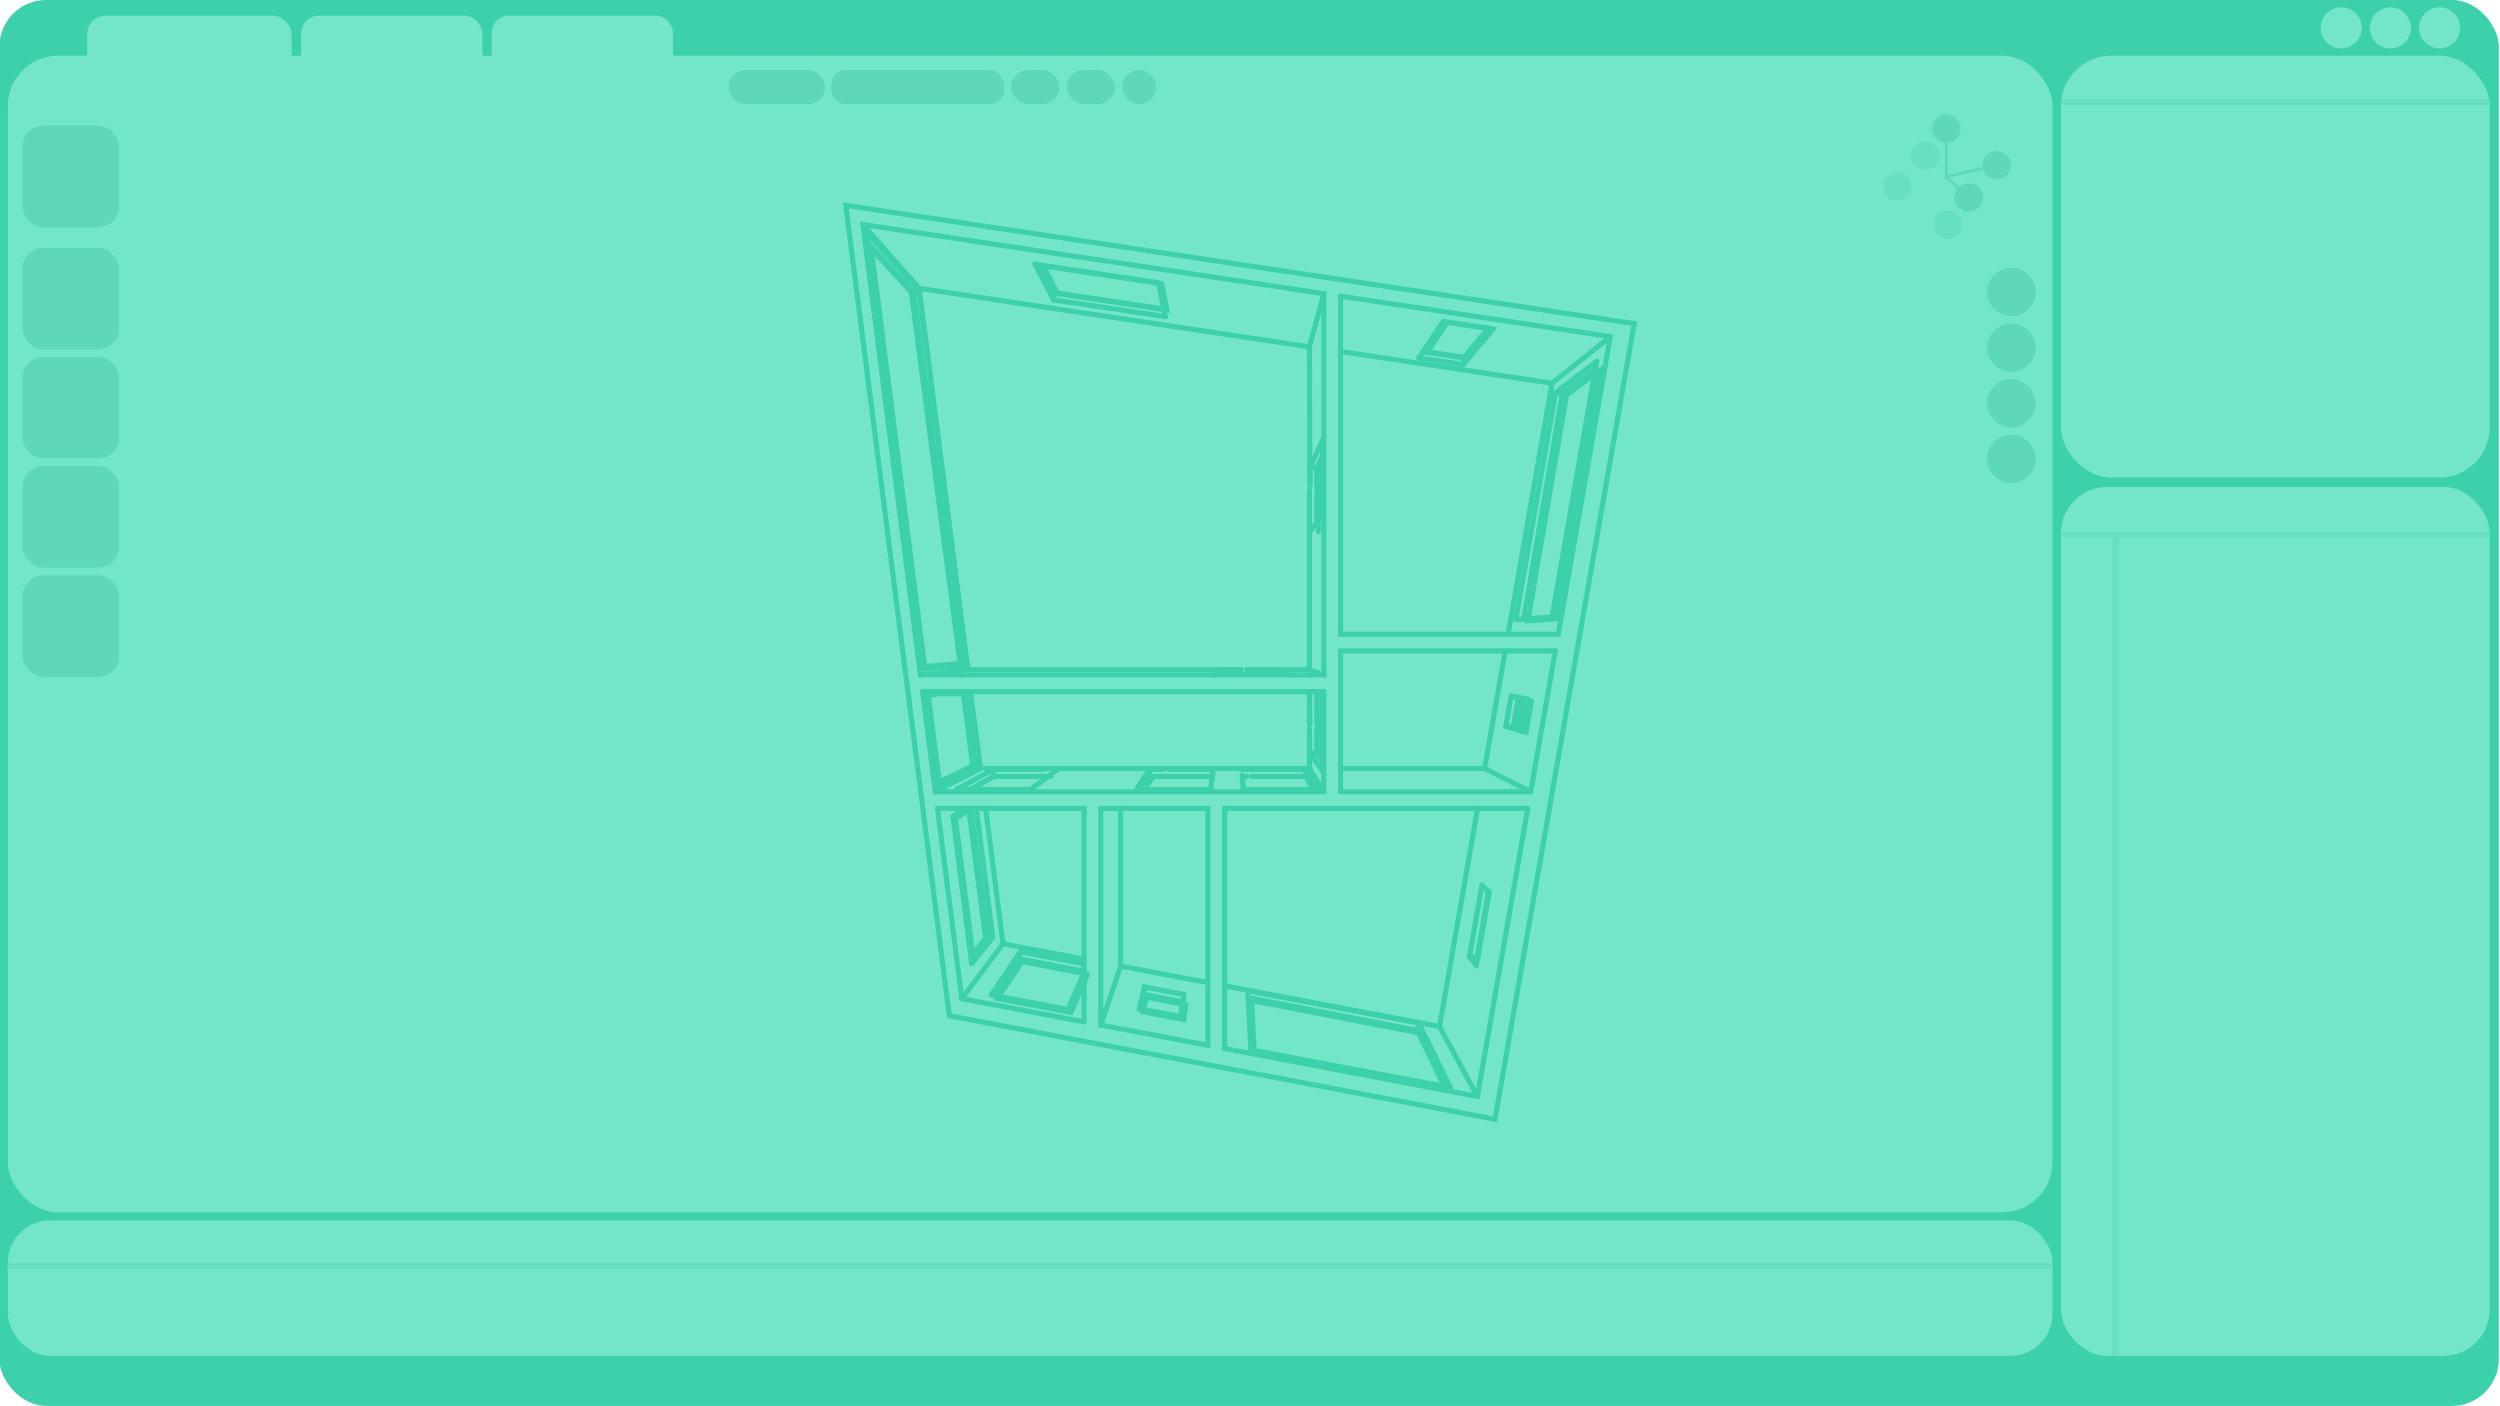 <?xml version="1.0" encoding="UTF-8" standalone="no"?>
<!-- Created with Inkscape (http://www.inkscape.org/) -->

<svg
   width="1920"
   height="1080"
   viewBox="0 0 508 285.75"
   version="1.1"
   id="svg5"
   xml:space="preserve"
   sodipodi:docname="mockup.svg"
   inkscape:version="1.3 (0e150ed6c4, 2023-07-21)"
   inkscape:export-filename="mockup_2.pdf"
   inkscape:export-xdpi="400"
   inkscape:export-ydpi="400"
   xmlns:inkscape="http://www.inkscape.org/namespaces/inkscape"
   xmlns:sodipodi="http://sodipodi.sourceforge.net/DTD/sodipodi-0.dtd"
   xmlns="http://www.w3.org/2000/svg"
   xmlns:svg="http://www.w3.org/2000/svg"><sodipodi:namedview
     id="namedview7"
     pagecolor="#121212"
     bordercolor="#666666"
     borderopacity="1.0"
     inkscape:showpageshadow="2"
     inkscape:pageopacity="0.0"
     inkscape:pagecheckerboard="0"
     inkscape:deskcolor="#d1d1d1"
     inkscape:document-units="mm"
     showgrid="false"
     showguides="true"
     inkscape:zoom="0.40224075"
     inkscape:cx="1078.9558"
     inkscape:cy="631.46262"
     inkscape:window-width="1920"
     inkscape:window-height="1043"
     inkscape:window-x="0"
     inkscape:window-y="0"
     inkscape:window-maximized="1"
     inkscape:current-layer="g1" /><defs
     id="defs2" /><g
     inkscape:label="Layer 1"
     inkscape:groupmode="layer"
     id="layer1"
     transform="translate(-705.988,-33.961)"><g
       id="g1"
       transform="matrix(0.822,0,0,0.822,119.447,1.253)"><rect
         style="fill:#3cd1aa;fill-opacity:1;stroke:none;stroke-width:0.24;stroke-linecap:round;stroke-miterlimit:10"
         id="rect234-9"
         width="617.869"
         height="347.551"
         x="713.396"
         y="39.782"
         ry="11.594" /><rect
         style="fill:#73e6c8;fill-opacity:1;stroke:none;stroke-width:0.3;stroke-linecap:round;stroke-miterlimit:10"
         id="rect4819-2"
         width="505.44"
         height="285.917"
         x="715.501"
         y="53.559"
         ry="12.408" /><rect
         style="fill:#73e6c8;fill-opacity:1;stroke:none;stroke-width:0.3;stroke-linecap:round;stroke-miterlimit:10"
         id="rect4821-2"
         width="105.978"
         height="104.26"
         x="1223.028"
         y="53.559"
         ry="12.408" /><rect
         style="fill:#73e6c8;fill-opacity:1;stroke:none;stroke-width:0.3;stroke-linecap:round;stroke-miterlimit:10"
         id="rect4825-8"
         width="105.978"
         height="214.803"
         x="1223.028"
         y="160.155"
         ry="11.445" /><rect
         style="fill:#73e6c8;fill-opacity:1;stroke:none;stroke-width:0.3;stroke-linecap:round;stroke-miterlimit:10"
         id="rect4827-9"
         width="505.44"
         height="33.477"
         x="715.501"
         y="341.481"
         ry="10.451" /><path
         style="fill:none;stroke:#68dfc0;stroke-width:1.616;stroke-linecap:butt;stroke-linejoin:miter;stroke-dasharray:none;stroke-opacity:1"
         d="M 1236.546,172.675 V 374.958"
         id="path5009-7" /><path
         style="fill:none;stroke:#68dfc0;stroke-width:1.465;stroke-linecap:butt;stroke-linejoin:miter;stroke-dasharray:none;stroke-opacity:1"
         d="m 1223.028,171.943 h 105.978"
         id="path5356-3" /><path
         style="fill:none;stroke:#68dfc0;stroke-width:1.465;stroke-linecap:butt;stroke-linejoin:miter;stroke-dasharray:none;stroke-opacity:1"
         d="M 715.501,352.742 H 1220.942"
         id="path5356-6-6"
         sodipodi:nodetypes="cc" /><path
         style="fill:none;stroke:#68dfc0;stroke-width:1.465;stroke-linecap:butt;stroke-linejoin:miter;stroke-dasharray:none;stroke-opacity:1"
         d="m 1223.028,65.051 h 105.978"
         id="path5358-1" /><rect
         style="fill:#5ed8b9;fill-opacity:1;stroke:none;stroke-width:2.668;stroke-linecap:round;stroke-miterlimit:10;stroke-dasharray:none;stroke-opacity:1"
         id="rect5412-2"
         width="23.873"
         height="25.121"
         x="719.107"
         y="70.86"
         ry="5.161" /><rect
         style="fill:#5ed8b9;fill-opacity:1;stroke:none;stroke-width:2.668;stroke-linecap:round;stroke-miterlimit:10;stroke-dasharray:none;stroke-opacity:1"
         id="rect5535-9"
         width="23.873"
         height="25.121"
         x="719.107"
         y="101.023"
         ry="5.161" /><rect
         style="fill:#5ed8b9;fill-opacity:1;stroke:none;stroke-width:2.668;stroke-linecap:round;stroke-miterlimit:10;stroke-dasharray:none;stroke-opacity:1"
         id="rect5537-3"
         width="23.873"
         height="25.121"
         x="719.107"
         y="128.009"
         ry="5.161" /><rect
         style="fill:#5ed8b9;fill-opacity:1;stroke:none;stroke-width:2.668;stroke-linecap:round;stroke-miterlimit:10;stroke-dasharray:none;stroke-opacity:1"
         id="rect5539-1"
         width="23.873"
         height="25.121"
         x="719.107"
         y="154.997"
         ry="5.161" /><rect
         style="fill:#5ed8b9;fill-opacity:1;stroke:none;stroke-width:2.668;stroke-linecap:round;stroke-miterlimit:10;stroke-dasharray:none;stroke-opacity:1"
         id="rect5541-9"
         width="23.873"
         height="25.121"
         x="719.107"
         y="181.985"
         ry="5.161" /><rect
         style="fill:#5ed8b9;fill-opacity:1;stroke:none;stroke-width:1.547;stroke-linecap:round;stroke-miterlimit:10;stroke-dasharray:none;stroke-opacity:1"
         id="rect5576-7"
         width="42.705"
         height="8.443"
         x="919.053"
         y="57.101"
         ry="3.515" /><rect
         style="fill:#5ed8b9;fill-opacity:1;stroke:none;stroke-width:1.547;stroke-linecap:round;stroke-miterlimit:10;stroke-dasharray:none;stroke-opacity:1"
         id="rect5578-8"
         width="11.918"
         height="8.443"
         x="963.503"
         y="57.101"
         ry="4.222" /><rect
         style="fill:#5ed8b9;fill-opacity:1;stroke:none;stroke-width:1.547;stroke-linecap:round;stroke-miterlimit:10;stroke-dasharray:none;stroke-opacity:1"
         id="rect5580-4"
         width="11.918"
         height="8.443"
         x="977.261"
         y="57.101"
         ry="4.222" /><rect
         style="fill:#5ed8b9;fill-opacity:1;stroke:none;stroke-width:1.547;stroke-linecap:round;stroke-miterlimit:10;stroke-dasharray:none;stroke-opacity:1"
         id="rect5582-5"
         width="8.335"
         height="8.443"
         x="991.02"
         y="57.101"
         ry="4.222" /><circle
         style="fill:#5ed8b9;fill-opacity:1;stroke:none;stroke-width:1.082;stroke-linecap:round;stroke-miterlimit:10;stroke-dasharray:none;stroke-opacity:1"
         id="path5636-0"
         cx="1210.752"
         cy="111.969"
         r="5.982" /><circle
         style="fill:#5ed8b9;fill-opacity:1;stroke:none;stroke-width:1.082;stroke-linecap:round;stroke-miterlimit:10;stroke-dasharray:none;stroke-opacity:1"
         id="circle5707-3"
         cx="1210.752"
         cy="125.727"
         r="5.982" /><circle
         style="fill:#5ed8b9;fill-opacity:1;stroke:none;stroke-width:1.082;stroke-linecap:round;stroke-miterlimit:10;stroke-dasharray:none;stroke-opacity:1"
         id="circle5709-6"
         cx="1210.752"
         cy="139.485"
         r="5.982" /><circle
         style="fill:#5ed8b9;fill-opacity:1;stroke:none;stroke-width:1.082;stroke-linecap:round;stroke-miterlimit:10;stroke-dasharray:none;stroke-opacity:1"
         id="circle5711-1"
         cx="1210.752"
         cy="153.243"
         r="5.982" /><circle
         style="fill:#5ed8b9;fill-opacity:1;stroke:none;stroke-width:0.638;stroke-linecap:round;stroke-miterlimit:10;stroke-dasharray:none;stroke-opacity:1"
         id="path5636-7-0"
         cx="1200.254"
         cy="88.636"
         r="3.528" /><circle
         style="fill:#5ed8b9;fill-opacity:1;stroke:none;stroke-width:0.638;stroke-linecap:round;stroke-miterlimit:10;stroke-dasharray:none;stroke-opacity:1"
         id="path5636-7-5-6"
         cx="1207.136"
         cy="80.605"
         r="3.528" /><circle
         style="fill:#5ed8b9;fill-opacity:1;stroke:none;stroke-width:0.638;stroke-linecap:round;stroke-miterlimit:10;stroke-dasharray:none;stroke-opacity:1"
         id="path5636-7-3-3"
         cx="1194.683"
         cy="71.578"
         r="3.528" /><circle
         style="fill:#73e6c8;fill-opacity:1;stroke:none;stroke-width:0.918;stroke-linecap:round;stroke-miterlimit:10;stroke-dasharray:none;stroke-opacity:1"
         id="path5636-7-3-1-2"
         cx="1316.641"
         cy="46.675"
         r="5.075" /><circle
         style="fill:#5ed8b9;fill-opacity:0.527;stroke:none;stroke-width:0.638;stroke-linecap:round;stroke-miterlimit:10;stroke-dasharray:none;stroke-opacity:1"
         id="path5636-7-56-0"
         cx="1189.475"
         cy="78.222"
         r="3.528" /><circle
         style="fill:#5ed8b9;fill-opacity:0.527;stroke:none;stroke-width:0.638;stroke-linecap:round;stroke-miterlimit:10;stroke-dasharray:none;stroke-opacity:1"
         id="path5636-7-2-6"
         cx="1182.681"
         cy="85.914"
         r="3.528" /><circle
         style="fill:#5ed8b9;fill-opacity:0.527;stroke:none;stroke-width:0.638;stroke-linecap:round;stroke-miterlimit:10;stroke-dasharray:none;stroke-opacity:1"
         id="path5636-7-9-1"
         cx="1195.012"
         cy="95.342"
         r="3.528" /><path
         style="fill:none;stroke:#5ed8b9;stroke-width:0.665;stroke-linecap:butt;stroke-linejoin:miter;stroke-dasharray:none;stroke-opacity:1"
         d="m 1194.683,71.578 v 11.903 l 12.453,-2.875"
         id="path5968-5" /><path
         style="fill:none;stroke:#5ed8b9;stroke-width:0.665;stroke-linecap:butt;stroke-linejoin:miter;stroke-dasharray:none;stroke-opacity:1"
         d="m 1200.255,88.636 -5.571,-5.156"
         id="path5970-5" /><rect
         style="fill:#73e6c8;fill-opacity:1;stroke:none;stroke-width:0.829;stroke-linecap:round;stroke-miterlimit:10;stroke-dasharray:none;stroke-opacity:1"
         id="rect7042-4"
         width="50.545"
         height="19.836"
         x="735.089"
         y="43.641"
         ry="4.671" /><rect
         style="fill:#73e6c8;fill-opacity:1;stroke:none;stroke-width:0.829;stroke-linecap:round;stroke-miterlimit:10;stroke-dasharray:none;stroke-opacity:1"
         id="rect7096-7"
         width="44.811"
         height="19.836"
         x="788.005"
         y="43.641"
         ry="4.411" /><rect
         style="fill:#73e6c8;fill-opacity:1;stroke:none;stroke-width:0.829;stroke-linecap:round;stroke-miterlimit:10;stroke-dasharray:none;stroke-opacity:1"
         id="rect7098-6"
         width="44.811"
         height="19.836"
         x="835.102"
         y="43.641"
         ry="4.238" /><rect
         style="fill:#5ed8b9;fill-opacity:1;stroke:none;stroke-width:1.547;stroke-linecap:round;stroke-miterlimit:10;stroke-dasharray:none;stroke-opacity:1"
         id="rect5412-3-5"
         width="23.873"
         height="8.443"
         x="893.653"
         y="57.101"
         ry="4.222" /><circle
         style="fill:#73e6c8;fill-opacity:1;stroke:none;stroke-width:0.918;stroke-linecap:round;stroke-miterlimit:10;stroke-dasharray:none;stroke-opacity:1"
         id="circle7181-6"
         cx="1304.47"
         cy="46.675"
         r="5.075" /><circle
         style="fill:#73e6c8;fill-opacity:1;stroke:none;stroke-width:0.918;stroke-linecap:round;stroke-miterlimit:10;stroke-dasharray:none;stroke-opacity:1"
         id="circle7183-9"
         cx="1292.299"
         cy="46.675"
         r="5.075" /><path
         id="polyline48"
         style="fill:#73e6c8;fill-opacity:1;stroke:#3cd1aa;stroke-width:1.264;stroke-dasharray:none;stroke-opacity:1"
         d="m 922.628,90.57 15.197,118.893 3.7,28.946 6.709,52.484 66.422,12.591 68.468,12.979 34.412,-196.669 -73.467,-11.016 z m 6.235,10.111 10.59,11.571 12.088,92.057 -9.331,0.796 z m 42.661,4.852 29.189,4.377 1.308,6.53 -27.063,-4.1 z m 99.783,13.956 11.165,1.674 -5.995,7.254 -10.109,-1.532 z m 37.697,11.867 -10.742,61.391 -7.033,0.515 9.586,-55.824 z m -163.191,79.915 h 6.451 l 2.411,18.363 -8.813,4.287 -2.833,-22.164 z m 144.109,1.471 2.219,0.381 -1.347,7.694 -2.146,-0.66 z m -137.133,27.476 h 0.86 l 4.225,32.181 -3.681,4.483 -4.441,-34.74 z m 13.515,37.273 15.954,3.093 v 0.397 l -3.989,9.072 -18.194,-3.449 z m 30.636,8.796 9.744,1.889 -0.48,3.648 -10.151,-1.924 z m 26.018,0.826 41.911,8.126 6.663,13.88 -47.92,-9.084 z" /><polyline
         stroke="#000000"
         stroke-opacity="1"
         fill="none"
         stroke-linecap="round"
         stroke-width="3.346"
         points="1590.592,1407.179 1716.081,1407.179 1761.716,1373.123"
         id="polyline2"
         transform="matrix(0.146,0,0,0.146,717.766,29.501)"
         style="stroke:#3cd1aa;stroke-width:8.634;stroke-dasharray:none;stroke-opacity:1" /><polyline
         stroke="#000000"
         stroke-opacity="1"
         fill="none"
         stroke-linecap="round"
         stroke-width="3.346"
         points="1895.488,1407.179 2020.978,1407.179 2025.437,1373.123"
         id="polyline4"
         transform="matrix(0.146,0,0,0.146,717.766,29.501)"
         style="stroke:#3cd1aa;stroke-width:8.634;stroke-dasharray:none;stroke-opacity:1" /><polyline
         stroke="#000000"
         stroke-opacity="1"
         fill="none"
         stroke-linecap="round"
         stroke-width="3.022"
         points="2074.223,1382.722 2076.395,1407.179 2201.884,1407.179"
         id="polyline6"
         transform="matrix(0.146,0,0,0.146,717.766,29.501)"
         style="stroke:#3cd1aa;stroke-width:8.634;stroke-dasharray:none;stroke-opacity:1" /><polyline
         stroke="#000000"
         stroke-opacity="1"
         fill="none"
         stroke-linecap="round"
         stroke-width="2.895"
         points="2189.086,970.662 2210.177,941.881 2210.177,816.391"
         id="polyline8"
         transform="matrix(0.146,0,0,0.146,717.766,29.501)"
         style="stroke:#3cd1aa;stroke-width:8.634;stroke-dasharray:none;stroke-opacity:1" /><polyline
         stroke="#000000"
         stroke-opacity="1"
         fill="none"
         stroke-linecap="round"
         stroke-width="3.346"
         points="2210.177,1375.518 2210.177,1250.028 2196.284,1241.575"
         id="polyline10"
         transform="matrix(0.146,0,0,0.146,717.766,29.501)"
         style="stroke:#3cd1aa;stroke-width:8.634;stroke-dasharray:none;stroke-opacity:1" /><polyline
         stroke="#000000"
         stroke-opacity="1"
         fill="none"
         stroke-linecap="round"
         stroke-width="3.346"
         points="2026.152,1212.401 2151.642,1212.401"
         id="polyline12"
         transform="matrix(0.146,0,0,0.146,717.766,29.501)"
         style="stroke:#3cd1aa;stroke-width:8.634;stroke-dasharray:none;stroke-opacity:1" /><polyline
         stroke="#000000"
         stroke-opacity="1"
         fill="none"
         stroke-linecap="round"
         stroke-width="3.098"
         points="1605.301,1439.293 1584.559,1452.435 1616.452,1701.956"
         id="polyline14"
         transform="matrix(0.146,0,0,0.146,717.766,29.501)"
         style="stroke:#3cd1aa;stroke-width:8.634;stroke-dasharray:none;stroke-opacity:1" /><polyline
         stroke="#000000"
         stroke-opacity="1"
         fill="none"
         stroke-linecap="round"
         stroke-width="3.319"
         points="1649.465,1755.069 1779.342,1779.689 1806.587,1717.723"
         id="polyline16"
         transform="matrix(0.146,0,0,0.146,717.766,29.501)"
         style="stroke:#3cd1aa;stroke-width:8.634;stroke-dasharray:none;stroke-opacity:1" /><polyline
         stroke="#000000"
         stroke-opacity="1"
         fill="none"
         stroke-linecap="round"
         stroke-width="3.201"
         points="1900.118,1778.513 1970.895,1791.93"
         id="polyline18"
         transform="matrix(0.146,0,0,0.146,717.766,29.501)"
         style="stroke:#3cd1aa;stroke-width:8.634;stroke-dasharray:none;stroke-opacity:1" /><polyline
         stroke="#000000"
         stroke-opacity="1"
         fill="none"
         stroke-linecap="round"
         stroke-width="3.149"
         points="2470.905,1705.565 2492.66,1581.229 2480.376,1569.292"
         id="polyline20"
         transform="matrix(0.146,0,0,0.146,717.766,29.501)"
         style="stroke:#3cd1aa;stroke-width:8.634;stroke-dasharray:none;stroke-opacity:1" /><polyline
         stroke="#000000"
         stroke-opacity="1"
         fill="none"
         stroke-linecap="round"
         stroke-width="2.88"
         points="2083.998,1747.892 2089.056,1847.866 2427.044,1911.937"
         id="polyline22"
         transform="matrix(0.146,0,0,0.146,717.766,29.501)"
         style="stroke:#3cd1aa;stroke-width:8.634;stroke-dasharray:none;stroke-opacity:1" /><polyline
         stroke="#000000"
         stroke-opacity="1"
         fill="none"
         stroke-linecap="round"
         stroke-width="3.193"
         points="2547.652,1308.432 2557.137,1254.222 2529.776,1248.826"
         id="polyline24"
         transform="matrix(0.146,0,0,0.146,717.766,29.501)"
         style="stroke:#3cd1aa;stroke-width:8.634;stroke-dasharray:none;stroke-opacity:1" /><polyline
         stroke="#000000"
         stroke-opacity="1"
         fill="none"
         stroke-linecap="round"
         stroke-width="2.93"
         points="2537.74,1119.535 2598.953,1115.047 2674.698,682.152"
         id="polyline26"
         transform="matrix(0.146,0,0,0.146,717.766,29.501)"
         style="stroke:#3cd1aa;stroke-width:8.634;stroke-dasharray:none;stroke-opacity:1" /><polyline
         stroke="#000000"
         stroke-opacity="1"
         fill="none"
         stroke-linecap="round"
         stroke-width="3.304"
         points="2499.249,627.321 2414.833,614.664 2373.583,676.435"
         id="polyline28"
         transform="matrix(0.146,0,0,0.146,717.766,29.501)"
         style="stroke:#3cd1aa;stroke-width:8.634;stroke-dasharray:none;stroke-opacity:1" /><polyline
         stroke="#000000"
         stroke-opacity="1"
         fill="none"
         stroke-linecap="round"
         stroke-width="3.241"
         points="1557.653,1241.575 1538.645,1244.89 1558.584,1400.89"
         id="polyline30"
         transform="matrix(0.146,0,0,0.146,717.766,29.501)"
         style="stroke:#3cd1aa;stroke-width:8.634;stroke-dasharray:none;stroke-opacity:1" /><polyline
         stroke="#000000"
         stroke-opacity="1"
         fill="none"
         stroke-linecap="round"
         stroke-width="2.957"
         points="1944.123,606.533 1932.643,549.23 1723.628,517.89"
         id="polyline32"
         transform="matrix(0.146,0,0,0.146,717.766,29.501)"
         style="stroke:#3cd1aa;stroke-width:8.634;stroke-dasharray:none;stroke-opacity:1" /><polyline
         stroke="#000000"
         stroke-opacity="1"
         fill="none"
         stroke-linecap="round"
         stroke-width="3.364"
         points="1439.13,464.676 1533.049,1199.456 1607.674,1193.088"
         id="polyline34"
         transform="matrix(0.146,0,0,0.146,717.766,29.501)"
         style="stroke:#3cd1aa;stroke-width:8.634;stroke-dasharray:none;stroke-opacity:1" /><polyline
         stroke="#000000"
         stroke-opacity="1"
         fill="none"
         stroke-linecap="round"
         stroke-width="3.397"
         points="1806.587,1800.666 1806.587,1439.293 1558.485,1439.293"
         id="polyline36"
         transform="matrix(0.146,0,0,0.146,717.766,29.501)"
         style="stroke:#3cd1aa;stroke-width:8.634;stroke-dasharray:none;stroke-opacity:1" /><polyline
         stroke="#000000"
         stroke-opacity="1"
         fill="none"
         stroke-linecap="round"
         stroke-width="3.397"
         points="2016.365,1840.433 2016.365,1439.293 1834.895,1439.293"
         id="polyline38"
         transform="matrix(0.146,0,0,0.146,717.766,29.501)"
         style="stroke:#3cd1aa;stroke-width:8.634;stroke-dasharray:none;stroke-opacity:1" /><polyline
         stroke="#000000"
         stroke-opacity="1"
         fill="none"
         stroke-linecap="round"
         stroke-width="3.397"
         points="2557.937,1439.293 2226.688,1439.293 2044.673,1439.293"
         id="polyline40"
         transform="matrix(0.146,0,0,0.146,717.766,29.501)"
         style="stroke:#3cd1aa;stroke-width:8.634;stroke-dasharray:none;stroke-opacity:1" /><polyline
         stroke="#000000"
         stroke-opacity="1"
         fill="none"
         stroke-linecap="round"
         stroke-width="3.397"
         points="2604.592,1172.655 2240.842,1172.655 2240.842,1227.421 2240.842,1410.986"
         id="polyline42"
         transform="matrix(0.146,0,0,0.146,717.766,29.501)"
         style="stroke:#3cd1aa;stroke-width:8.634;stroke-dasharray:none;stroke-opacity:1" /><polyline
         stroke="#000000"
         stroke-opacity="1"
         fill="none"
         stroke-linecap="round"
         stroke-width="3.397"
         points="2609.545,1144.347 2240.842,1144.347 2240.842,571.934"
         id="polyline44"
         transform="matrix(0.146,0,0,0.146,717.766,29.501)"
         style="stroke:#3cd1aa;stroke-width:8.634;stroke-dasharray:none;stroke-opacity:1" /><polyline
         stroke="#000000"
         stroke-opacity="1"
         fill="none"
         stroke-linecap="round"
         stroke-width="3.397"
         points="2212.534,1241.575 1533.213,1241.575"
         id="polyline46"
         transform="matrix(0.146,0,0,0.146,717.766,29.501)"
         style="stroke:#3cd1aa;stroke-width:8.634;stroke-dasharray:none;stroke-opacity:1" /><polyline
         stroke="#000000"
         stroke-opacity="1"
         fill="none"
         stroke-linecap="round"
         stroke-width="3.171"
         points="1614.872,1407.179 1653.174,1385.184 1709.337,1385.184"
         id="polyline50"
         transform="matrix(0.146,0,0,0.146,717.766,29.501)"
         style="stroke:#3cd1aa;stroke-width:8.634;stroke-dasharray:none;stroke-opacity:1" /><polyline
         stroke="#000000"
         stroke-opacity="1"
         fill="none"
         stroke-linecap="round"
         stroke-width="2.895"
         points="1730.159,1385.184 1745.556,1385.184"
         id="polyline52"
         transform="matrix(0.146,0,0,0.146,717.766,29.501)"
         style="stroke:#3cd1aa;stroke-width:8.634;stroke-dasharray:none;stroke-opacity:1" /><polyline
         stroke="#000000"
         stroke-opacity="1"
         fill="none"
         stroke-linecap="round"
         stroke-width="3.171"
         points="1903.793,1407.179 1916.895,1385.184 1948.446,1385.184"
         id="polyline54"
         transform="matrix(0.146,0,0,0.146,717.766,29.501)"
         style="stroke:#3cd1aa;stroke-width:8.634;stroke-dasharray:none;stroke-opacity:1" /><polyline
         stroke="#000000"
         stroke-opacity="1"
         fill="none"
         stroke-linecap="round"
         stroke-width="2.895"
         points="1959.048,1385.184 2023.858,1385.184"
         id="polyline56"
         transform="matrix(0.146,0,0,0.146,717.766,29.501)"
         style="stroke:#3cd1aa;stroke-width:8.634;stroke-dasharray:none;stroke-opacity:1" /><polyline
         stroke="#000000"
         stroke-opacity="1"
         fill="none"
         stroke-linecap="round"
         stroke-width="2.895"
         points="2074.441,1385.184 2080.831,1385.184"
         id="polyline58"
         transform="matrix(0.146,0,0,0.146,717.766,29.501)"
         style="stroke:#3cd1aa;stroke-width:8.634;stroke-dasharray:none;stroke-opacity:1" /><polyline
         stroke="#000000"
         stroke-opacity="1"
         fill="none"
         stroke-linecap="round"
         stroke-width="2.895"
         points="2104.342,1385.184 2181.913,1385.184 2194.136,1407.179"
         id="polyline60"
         transform="matrix(0.146,0,0,0.146,717.766,29.501)"
         style="stroke:#3cd1aa;stroke-width:8.634;stroke-dasharray:none;stroke-opacity:1" /><polyline
         stroke="#000000"
         stroke-opacity="1"
         fill="none"
         stroke-linecap="round"
         stroke-width="3.072"
         points="2210.177,1357.444 2201.146,1345.738 2201.146,1304.658"
         id="polyline62"
         transform="matrix(0.146,0,0,0.146,717.766,29.501)"
         style="stroke:#3cd1aa;stroke-width:8.634;stroke-dasharray:none;stroke-opacity:1" /><polyline
         stroke="#000000"
         stroke-opacity="1"
         fill="none"
         stroke-linecap="round"
         stroke-width="2.895"
         points="2201.146,1296.468 2201.146,1244.533"
         id="polyline64"
         transform="matrix(0.146,0,0,0.146,717.766,29.501)"
         style="stroke:#3cd1aa;stroke-width:8.634;stroke-dasharray:none;stroke-opacity:1" /><polyline
         stroke="#000000"
         stroke-opacity="1"
         fill="none"
         stroke-linecap="round"
         stroke-width="2.895"
         points="2201.146,954.204 2201.146,901.14"
         id="polyline66"
         transform="matrix(0.146,0,0,0.146,717.766,29.501)"
         style="stroke:#3cd1aa;stroke-width:8.634;stroke-dasharray:none;stroke-opacity:1" /><polyline
         stroke="#000000"
         stroke-opacity="1"
         fill="none"
         stroke-linecap="round"
         stroke-width="2.895"
         points="2201.146,892.871 2201.146,862.119 2210.177,844.144"
         id="polyline68"
         transform="matrix(0.146,0,0,0.146,717.766,29.501)"
         style="stroke:#3cd1aa;stroke-width:8.634;stroke-dasharray:none;stroke-opacity:1" /><polyline
         stroke="#000000"
         stroke-opacity="1"
         fill="none"
         stroke-linecap="round"
         stroke-width="3.253"
         points="1655.074,1756.132 1696.526,1693.67 1698.703,1694.093"
         id="polyline70"
         transform="matrix(0.146,0,0,0.146,717.766,29.501)"
         style="stroke:#3cd1aa;stroke-width:8.634;stroke-dasharray:none;stroke-opacity:1" /><polyline
         stroke="#000000"
         stroke-opacity="1"
         fill="none"
         stroke-linecap="round"
         stroke-width="2.978"
         points="1611.171,1439.293 1640.035,1659.104 1614.889,1689.725"
         id="polyline72"
         transform="matrix(0.146,0,0,0.146,717.766,29.501)"
         style="stroke:#3cd1aa;stroke-width:8.634;stroke-dasharray:none;stroke-opacity:1" /><polyline
         stroke="#000000"
         stroke-opacity="1"
         fill="none"
         stroke-linecap="round"
         stroke-width="3.137"
         points="1900.813,1778.645 1906.878,1753.955 1973.429,1766.858 1970.146,1791.788"
         id="polyline74"
         transform="matrix(0.146,0,0,0.146,717.766,29.501)"
         style="stroke:#3cd1aa;stroke-width:8.634;stroke-dasharray:none;stroke-opacity:1" /><polyline
         stroke="#000000"
         stroke-opacity="1"
         fill="none"
         stroke-linecap="round"
         stroke-width="3.068"
         points="2472.986,1693.668 2471.982,1692.377 2491.296,1579.903"
         id="polyline76"
         transform="matrix(0.146,0,0,0.146,717.766,29.501)"
         style="stroke:#3cd1aa;stroke-width:8.634;stroke-dasharray:none;stroke-opacity:1" /><polyline
         stroke="#000000"
         stroke-opacity="1"
         fill="none"
         stroke-linecap="round"
         stroke-width="2.88"
         points="2084.59,1759.607 2370.865,1815.109 2416.374,1909.914"
         id="polyline78"
         transform="matrix(0.146,0,0,0.146,717.766,29.501)"
         style="stroke:#3cd1aa;stroke-width:8.634;stroke-dasharray:none;stroke-opacity:1" /><polyline
         stroke="#000000"
         stroke-opacity="1"
         fill="none"
         stroke-linecap="round"
         stroke-width="3.112"
         points="2547.942,1306.776 2533.281,1302.271 2542.043,1251.245"
         id="polyline80"
         transform="matrix(0.146,0,0,0.146,717.766,29.501)"
         style="stroke:#3cd1aa;stroke-width:8.634;stroke-dasharray:none;stroke-opacity:1" /><polyline
         stroke="#000000"
         stroke-opacity="1"
         fill="none"
         stroke-linecap="round"
         stroke-width="2.93"
         points="2583.384,929.495 2616.394,737.265 2672.324,695.721"
         id="polyline82"
         transform="matrix(0.146,0,0,0.146,717.766,29.501)"
         style="stroke:#3cd1aa;stroke-width:8.634;stroke-dasharray:none;stroke-opacity:1" /><polyline
         stroke="#000000"
         stroke-opacity="1"
         fill="none"
         stroke-linecap="round"
         stroke-width="3.229"
         points="2491.093,626.098 2450.148,675.643 2381.098,665.181"
         id="polyline84"
         transform="matrix(0.146,0,0,0.146,717.766,29.501)"
         style="stroke:#3cd1aa;stroke-width:8.634;stroke-dasharray:none;stroke-opacity:1" /><polyline
         stroke="#000000"
         stroke-opacity="1"
         fill="none"
         stroke-linecap="round"
         stroke-width="2.881"
         points="1617.865,1364.524 1618.191,1367.001 1557.995,1396.283"
         id="polyline86"
         transform="matrix(0.146,0,0,0.146,717.766,29.501)"
         style="stroke:#3cd1aa;stroke-width:8.634;stroke-dasharray:none;stroke-opacity:1" /><polyline
         stroke="#000000"
         stroke-opacity="1"
         fill="none"
         stroke-linecap="round"
         stroke-width="2.957"
         points="1941.579,593.834 1756.729,565.826 1733.272,519.336"
         id="polyline88"
         transform="matrix(0.146,0,0,0.146,717.766,29.501)"
         style="stroke:#3cd1aa;stroke-width:8.634;stroke-dasharray:none;stroke-opacity:1" /><polyline
         stroke="#000000"
         stroke-opacity="1"
         fill="none"
         stroke-linecap="round"
         stroke-width="3.268"
         points="1441.88,486.191 1514.217,565.227"
         id="polyline90"
         transform="matrix(0.146,0,0,0.146,717.766,29.501)"
         style="stroke:#3cd1aa;stroke-width:8.634;stroke-dasharray:none;stroke-opacity:1" /><polyline
         stroke="#000000"
         stroke-opacity="1"
         fill="none"
         stroke-linecap="round"
         stroke-width="2.882"
         points="1520.568,613.591 1596.785,1194.017"
         id="polyline92"
         transform="matrix(0.146,0,0,0.146,717.766,29.501)"
         style="stroke:#3cd1aa;stroke-width:8.634;stroke-dasharray:none;stroke-opacity:1" /><polyline
         stroke="#000000"
         stroke-opacity="1"
         fill="none"
         stroke-linecap="round"
         stroke-width="3.106"
         points="2210.177,1292.079 2207.879,1292.825 2205.332,1296.332"
         id="polyline158"
         transform="matrix(0.146,0,0,0.146,717.766,29.501)"
         style="stroke:#3cd1aa;stroke-width:8.634;stroke-dasharray:none;stroke-opacity:1" /><polyline
         stroke="#000000"
         stroke-opacity="1"
         fill="none"
         stroke-linecap="round"
         stroke-width="3.106"
         points="2205.712,1304.502 2207.879,1307.484 2210.177,1308.231"
         id="polyline160"
         transform="matrix(0.146,0,0,0.146,717.766,29.501)"
         style="stroke:#3cd1aa;stroke-width:8.634;stroke-dasharray:none;stroke-opacity:1" /><polyline
         stroke="#000000"
         stroke-opacity="1"
         fill="none"
         stroke-linecap="round"
         stroke-width="3.106"
         points="2092.4,1212.401 2087.687,1210.87 2086.438,1211.275"
         id="polyline178"
         transform="matrix(0.146,0,0,0.146,717.766,29.501)"
         style="stroke:#3cd1aa;stroke-width:8.634;stroke-dasharray:none;stroke-opacity:1" /><polyline
         stroke="#000000"
         stroke-opacity="1"
         fill="none"
         stroke-linecap="round"
         stroke-width="2.895"
         points="1761.716,1373.123 1758.369,1373.123"
         id="polyline182"
         transform="matrix(0.146,0,0,0.146,717.766,29.501)"
         style="stroke:#3cd1aa;stroke-width:8.634;stroke-dasharray:none;stroke-opacity:1" /><polyline
         stroke="#000000"
         stroke-opacity="1"
         fill="none"
         stroke-linecap="round"
         stroke-width="2.895"
         points="1737.548,1373.123 1653.174,1373.123 1653.174,1385.184"
         id="polyline184"
         transform="matrix(0.146,0,0,0.146,717.766,29.501)"
         style="stroke:#3cd1aa;stroke-width:8.634;stroke-dasharray:none;stroke-opacity:1" /><polyline
         stroke="#000000"
         stroke-opacity="1"
         fill="none"
         stroke-linecap="round"
         stroke-width="2.895"
         points="2025.437,1373.123 1949.232,1373.123"
         id="polyline186"
         transform="matrix(0.146,0,0,0.146,717.766,29.501)"
         style="stroke:#3cd1aa;stroke-width:8.634;stroke-dasharray:none;stroke-opacity:1" /><polyline
         stroke="#000000"
         stroke-opacity="1"
         fill="none"
         stroke-linecap="round"
         stroke-width="2.895"
         points="1938.631,1373.123 1916.895,1373.123 1916.895,1385.184"
         id="polyline188"
         transform="matrix(0.146,0,0,0.146,717.766,29.501)"
         style="stroke:#3cd1aa;stroke-width:8.634;stroke-dasharray:none;stroke-opacity:1" /><polyline
         stroke="#000000"
         stroke-opacity="1"
         fill="none"
         stroke-linecap="round"
         stroke-width="3.346"
         points="2201.884,1407.179 2181.913,1373.123"
         id="polyline190"
         transform="matrix(0.146,0,0,0.146,717.766,29.501)"
         style="stroke:#3cd1aa;stroke-width:8.634;stroke-dasharray:none;stroke-opacity:1" /><polyline
         stroke="#000000"
         stroke-opacity="1"
         fill="none"
         stroke-linecap="round"
         stroke-width="2.895"
         points="2181.913,1373.123 2181.913,1385.184"
         id="polyline192"
         transform="matrix(0.146,0,0,0.146,717.766,29.501)"
         style="stroke:#3cd1aa;stroke-width:8.634;stroke-dasharray:none;stroke-opacity:1" /><polyline
         stroke="#000000"
         stroke-opacity="1"
         fill="none"
         stroke-linecap="round"
         stroke-width="3.346"
         points="2210.177,816.391 2189.086,862.119 2201.146,862.119"
         id="polyline194"
         transform="matrix(0.146,0,0,0.146,717.766,29.501)"
         style="stroke:#3cd1aa;stroke-width:8.634;stroke-dasharray:none;stroke-opacity:1" /><polyline
         stroke="#000000"
         stroke-opacity="1"
         fill="none"
         stroke-linecap="round"
         stroke-width="2.876"
         points="2188.223,1296.904 2188.223,1241.575"
         id="polyline196"
         transform="matrix(0.146,0,0,0.146,717.766,29.501)"
         style="stroke:#3cd1aa;stroke-width:8.634;stroke-dasharray:none;stroke-opacity:1" /><polyline
         stroke="#000000"
         stroke-opacity="1"
         fill="none"
         stroke-linecap="round"
         stroke-width="2.876"
         points="2188.223,1241.575 2189.086,1296.875"
         id="polyline198"
         transform="matrix(0.146,0,0,0.146,717.766,29.501)"
         style="stroke:#3cd1aa;stroke-width:8.634;stroke-dasharray:none;stroke-opacity:1" /><polyline
         stroke="#000000"
         stroke-opacity="1"
         fill="none"
         stroke-linecap="round"
         stroke-width="3.397"
         points="2212.534,1410.986 2188.223,1371.729 2188.223,1305.095"
         id="polyline200"
         transform="matrix(0.146,0,0,0.146,717.766,29.501)"
         style="stroke:#3cd1aa;stroke-width:8.634;stroke-dasharray:none;stroke-opacity:1" /><polyline
         stroke="#000000"
         stroke-opacity="1"
         fill="none"
         stroke-linecap="round"
         stroke-width="2.876"
         points="2188.223,1305.095 2189.086,1345.738 2201.146,1345.738"
         id="polyline202"
         transform="matrix(0.146,0,0,0.146,717.766,29.501)"
         style="stroke:#3cd1aa;stroke-width:8.634;stroke-dasharray:none;stroke-opacity:1" /><polyline
         stroke="#000000"
         stroke-opacity="1"
         fill="none"
         stroke-linecap="round"
         stroke-width="3.346"
         points="2151.642,1212.401 2138.456,1204.649"
         id="polyline204"
         transform="matrix(0.146,0,0,0.146,717.766,29.501)"
         style="stroke:#3cd1aa;stroke-width:8.634;stroke-dasharray:none;stroke-opacity:1" /><polyline
         stroke="#000000"
         stroke-opacity="1"
         fill="none"
         stroke-linecap="round"
         stroke-width="2.895"
         points="2138.456,1204.649 2138.456,1212.401"
         id="polyline206"
         transform="matrix(0.146,0,0,0.146,717.766,29.501)"
         style="stroke:#3cd1aa;stroke-width:8.634;stroke-dasharray:none;stroke-opacity:1" /><polyline
         stroke="#000000"
         stroke-opacity="1"
         fill="none"
         stroke-linecap="round"
         stroke-width="2.895"
         points="2138.456,1204.649 2082.215,1204.649"
         id="polyline208"
         transform="matrix(0.146,0,0,0.146,717.766,29.501)"
         style="stroke:#3cd1aa;stroke-width:8.634;stroke-dasharray:none;stroke-opacity:1" /><polyline
         stroke="#000000"
         stroke-opacity="1"
         fill="none"
         stroke-linecap="round"
         stroke-width="2.876"
         points="1610.014,1204.332 2072.09,1204.332"
         id="polyline210"
         transform="matrix(0.146,0,0,0.146,717.766,29.501)"
         style="stroke:#3cd1aa;stroke-width:8.634;stroke-dasharray:none;stroke-opacity:1" /><polyline
         stroke="#000000"
         stroke-opacity="1"
         fill="none"
         stroke-linecap="round"
         stroke-width="2.876"
         points="2072.09,1204.332 2029.913,1204.649 2029.913,1212.401"
         id="polyline212"
         transform="matrix(0.146,0,0,0.146,717.766,29.501)"
         style="stroke:#3cd1aa;stroke-width:8.634;stroke-dasharray:none;stroke-opacity:1" /><polyline
         stroke="#000000"
         stroke-opacity="1"
         fill="none"
         stroke-linecap="round"
         stroke-width="3.241"
         points="1616.452,1701.956 1651.95,1657.583"
         id="polyline214"
         transform="matrix(0.146,0,0,0.146,717.766,29.501)"
         style="stroke:#3cd1aa;stroke-width:8.634;stroke-dasharray:none;stroke-opacity:1" /><polyline
         stroke="#000000"
         stroke-opacity="1"
         fill="none"
         stroke-linecap="round"
         stroke-width="2.978"
         points="1651.95,1657.583 1640.033,1659.106"
         id="polyline216"
         transform="matrix(0.146,0,0,0.146,717.766,29.501)"
         style="stroke:#3cd1aa;stroke-width:8.634;stroke-dasharray:none;stroke-opacity:1" /><polyline
         stroke="#000000"
         stroke-opacity="1"
         fill="none"
         stroke-linecap="round"
         stroke-width="2.915"
         points="1806.587,1702.418 1698.742,1681.974 1696.524,1693.673"
         id="polyline218"
         transform="matrix(0.146,0,0,0.146,717.766,29.501)"
         style="stroke:#3cd1aa;stroke-width:8.634;stroke-dasharray:none;stroke-opacity:1" /><polyline
         stroke="#000000"
         stroke-opacity="1"
         fill="none"
         stroke-linecap="round"
         stroke-width="3.201"
         points="1970.895,1791.93 1975.794,1754.386"
         id="polyline220"
         transform="matrix(0.146,0,0,0.146,717.766,29.501)"
         style="stroke:#3cd1aa;stroke-width:8.634;stroke-dasharray:none;stroke-opacity:1" /><polyline
         stroke="#000000"
         stroke-opacity="1"
         fill="none"
         stroke-linecap="round"
         stroke-width="3.012"
         points="1975.794,1754.386 1973.428,1766.868"
         id="polyline222"
         transform="matrix(0.146,0,0,0.146,717.766,29.501)"
         style="stroke:#3cd1aa;stroke-width:8.634;stroke-dasharray:none;stroke-opacity:1" /><polyline
         stroke="#000000"
         stroke-opacity="1"
         fill="none"
         stroke-linecap="round"
         stroke-width="3.012"
         points="1975.794,1754.386 1909.189,1741.76 1906.875,1753.965"
         id="polyline224"
         transform="matrix(0.146,0,0,0.146,717.766,29.501)"
         style="stroke:#3cd1aa;stroke-width:8.634;stroke-dasharray:none;stroke-opacity:1" /><polyline
         stroke="#000000"
         stroke-opacity="1"
         fill="none"
         stroke-linecap="round"
         stroke-width="3.061"
         points="2480.376,1569.292 2459.229,1690.146 2471.983,1692.378"
         id="polyline226"
         transform="matrix(0.146,0,0,0.146,717.766,29.501)"
         style="stroke:#3cd1aa;stroke-width:8.634;stroke-dasharray:none;stroke-opacity:1" /><polyline
         stroke="#000000"
         stroke-opacity="1"
         fill="none"
         stroke-linecap="round"
         stroke-width="3.366"
         points="2427.044,1911.937 2373.217,1802.718"
         id="polyline228"
         transform="matrix(0.146,0,0,0.146,717.766,29.501)"
         style="stroke:#3cd1aa;stroke-width:8.634;stroke-dasharray:none;stroke-opacity:1" /><polyline
         stroke="#000000"
         stroke-opacity="1"
         fill="none"
         stroke-linecap="round"
         stroke-width="2.88"
         points="2373.217,1802.718 2370.867,1815.113"
         id="polyline230"
         transform="matrix(0.146,0,0,0.146,717.766,29.501)"
         style="stroke:#3cd1aa;stroke-width:8.634;stroke-dasharray:none;stroke-opacity:1" /><polyline
         stroke="#000000"
         stroke-opacity="1"
         fill="none"
         stroke-linecap="round"
         stroke-width="3.02"
         points="2529.776,1248.826 2520.806,1300.089 2533.283,1302.272"
         id="polyline232"
         transform="matrix(0.146,0,0,0.146,717.766,29.501)"
         style="stroke:#3cd1aa;stroke-width:8.634;stroke-dasharray:none;stroke-opacity:1" /><polyline
         stroke="#000000"
         stroke-opacity="1"
         fill="none"
         stroke-linecap="round"
         stroke-width="3.301"
         points="2674.698,682.152 2604.977,735.266 2616.396,737.264"
         id="polyline234"
         transform="matrix(0.146,0,0,0.146,717.766,29.501)"
         style="stroke:#3cd1aa;stroke-width:8.634;stroke-dasharray:none;stroke-opacity:1" /><polyline
         stroke="#000000"
         stroke-opacity="1"
         fill="none"
         stroke-linecap="round"
         stroke-width="2.927"
         points="2373.583,676.435 2448.348,687.646 2450.148,675.643"
         id="polyline236"
         transform="matrix(0.146,0,0,0.146,717.766,29.501)"
         style="stroke:#3cd1aa;stroke-width:8.634;stroke-dasharray:none;stroke-opacity:1" /><polyline
         stroke="#000000"
         stroke-opacity="1"
         fill="none"
         stroke-linecap="round"
         stroke-width="3.365"
         points="1558.584,1400.89 1629.868,1365.51"
         id="polyline238"
         transform="matrix(0.146,0,0,0.146,717.766,29.501)"
         style="stroke:#3cd1aa;stroke-width:8.634;stroke-dasharray:none;stroke-opacity:1" /><polyline
         stroke="#000000"
         stroke-opacity="1"
         fill="none"
         stroke-linecap="round"
         stroke-width="2.881"
         points="1629.868,1365.51 1618.188,1367.002"
         id="polyline240"
         transform="matrix(0.146,0,0,0.146,717.766,29.501)"
         style="stroke:#3cd1aa;stroke-width:8.634;stroke-dasharray:none;stroke-opacity:1" /><polyline
         stroke="#000000"
         stroke-opacity="1"
         fill="none"
         stroke-linecap="round"
         stroke-width="3.266"
         points="1723.628,517.89 1754.88,578.157"
         id="polyline242"
         transform="matrix(0.146,0,0,0.146,717.766,29.501)"
         style="stroke:#3cd1aa;stroke-width:8.634;stroke-dasharray:none;stroke-opacity:1" /><polyline
         stroke="#000000"
         stroke-opacity="1"
         fill="none"
         stroke-linecap="round"
         stroke-width="2.957"
         points="1754.88,578.157 1756.729,565.826"
         id="polyline244"
         transform="matrix(0.146,0,0,0.146,717.766,29.501)"
         style="stroke:#3cd1aa;stroke-width:8.634;stroke-dasharray:none;stroke-opacity:1" /><polyline
         stroke="#000000"
         stroke-opacity="1"
         fill="none"
         stroke-linecap="round"
         stroke-width="2.882"
         points="1607.674,1193.088 1527.209,563.563 1514.214,565.224"
         id="polyline246"
         transform="matrix(0.146,0,0,0.146,717.766,29.501)"
         style="stroke:#3cd1aa;stroke-width:8.634;stroke-dasharray:none;stroke-opacity:1" /><polyline
         stroke="#000000"
         stroke-opacity="1"
         fill="none"
         stroke-linecap="round"
         stroke-width="3.397"
         points="2016.365,1840.433 1834.895,1806.032 1834.895,1439.293"
         id="polyline248"
         transform="matrix(0.146,0,0,0.146,717.766,29.501)"
         style="stroke:#3cd1aa;stroke-width:8.634;stroke-dasharray:none;stroke-opacity:1" /><polyline
         stroke="#000000"
         stroke-opacity="1"
         fill="none"
         stroke-linecap="round"
         stroke-width="3.397"
         points="2557.937,1439.293 2472.615,1926.922 2044.673,1845.799 2044.673,1439.293"
         id="polyline250"
         transform="matrix(0.146,0,0,0.146,717.766,29.501)"
         style="stroke:#3cd1aa;stroke-width:8.634;stroke-dasharray:none;stroke-opacity:1" /><polyline
         stroke="#000000"
         stroke-opacity="1"
         fill="none"
         stroke-linecap="round"
         stroke-width="3.397"
         points="2044.673,1439.293 2044.673,1845.799"
         id="polyline252"
         transform="matrix(0.146,0,0,0.146,717.766,29.501)"
         style="stroke:#3cd1aa;stroke-width:8.634;stroke-dasharray:none;stroke-opacity:1" /><polyline
         stroke="#000000"
         stroke-opacity="1"
         fill="none"
         stroke-linecap="round"
         stroke-width="3.397"
         points="2604.592,1172.655 2562.89,1410.986 2240.842,1410.986"
         id="polyline254"
         transform="matrix(0.146,0,0,0.146,717.766,29.501)"
         style="stroke:#3cd1aa;stroke-width:8.634;stroke-dasharray:none;stroke-opacity:1" /><polyline
         stroke="#000000"
         stroke-opacity="1"
         fill="none"
         stroke-linecap="round"
         stroke-width="2.895"
         points="1653.174,1373.123 1590.592,1407.179"
         id="polyline256"
         transform="matrix(0.146,0,0,0.146,717.766,29.501)"
         style="stroke:#3cd1aa;stroke-width:8.634;stroke-dasharray:none;stroke-opacity:1" /><polyline
         stroke="#000000"
         stroke-opacity="1"
         fill="none"
         stroke-linecap="round"
         stroke-width="3.397"
         points="2212.534,1241.575 2212.534,1410.986 2030.519,1410.986 1820.741,1410.986 1554.867,1410.986 1533.213,1241.575"
         id="polyline258"
         transform="matrix(0.146,0,0,0.146,717.766,29.501)"
         style="stroke:#3cd1aa;stroke-width:8.634;stroke-dasharray:none;stroke-opacity:1" /><polyline
         stroke="#000000"
         stroke-opacity="1"
         fill="none"
         stroke-linecap="round"
         stroke-width="2.895"
         points="1916.895,1373.123 1895.488,1407.179"
         id="polyline260"
         transform="matrix(0.146,0,0,0.146,717.766,29.501)"
         style="stroke:#3cd1aa;stroke-width:8.634;stroke-dasharray:none;stroke-opacity:1" /><polyline
         stroke="#000000"
         stroke-opacity="1"
         fill="none"
         stroke-linecap="round"
         stroke-width="2.895"
         points="2181.913,1373.123 2073.37,1373.123"
         id="polyline262"
         transform="matrix(0.146,0,0,0.146,717.766,29.501)"
         style="stroke:#3cd1aa;stroke-width:8.634;stroke-dasharray:none;stroke-opacity:1" /><polyline
         stroke="#000000"
         stroke-opacity="1"
         fill="none"
         stroke-linecap="round"
         stroke-width="2.895"
         points="2189.086,862.119 2189.086,892.238"
         id="polyline264"
         transform="matrix(0.146,0,0,0.146,717.766,29.501)"
         style="stroke:#3cd1aa;stroke-width:8.634;stroke-dasharray:none;stroke-opacity:1" /><polyline
         stroke="#000000"
         stroke-opacity="1"
         fill="none"
         stroke-linecap="round"
         stroke-width="2.895"
         points="2189.086,892.238 2188.223,657.755 2212.534,567.69"
         id="polyline266"
         transform="matrix(0.146,0,0,0.146,717.766,29.501)"
         style="stroke:#3cd1aa;stroke-width:8.634;stroke-dasharray:none;stroke-opacity:1" /><polyline
         stroke="#000000"
         stroke-opacity="1"
         fill="none"
         stroke-linecap="round"
         stroke-width="3.397"
         points="2212.534,1213.267 2188.223,1204.332 2188.223,1157.964 2188.223,900.461"
         id="polyline268"
         transform="matrix(0.146,0,0,0.146,717.766,29.501)"
         style="stroke:#3cd1aa;stroke-width:8.634;stroke-dasharray:none;stroke-opacity:1" /><polyline
         stroke="#000000"
         stroke-opacity="1"
         fill="none"
         stroke-linecap="round"
         stroke-width="2.876"
         points="2188.223,900.461 2189.086,970.662"
         id="polyline270"
         transform="matrix(0.137,0,0,0.163,739.552,12.951)"
         style="stroke:#3cd1aa;stroke-width:8.462;stroke-dasharray:none;stroke-opacity:1" /><polyline
         stroke="#000000"
         stroke-opacity="1"
         fill="none"
         stroke-linecap="round"
         stroke-width="3.397"
         points="2212.534,1158.501 2212.534,1213.267 1529.595,1213.267 1432.121,450.672 2212.534,567.69 2212.534,1158.501"
         id="polyline272"
         transform="matrix(0.146,0,0,0.146,717.766,29.501)"
         style="stroke:#3cd1aa;stroke-width:8.634;stroke-dasharray:none;stroke-opacity:1" /><polyline
         stroke="#000000"
         stroke-opacity="1"
         fill="none"
         stroke-linecap="round"
         stroke-width="2.895"
         points="2189.086,1345.738 2210.177,1375.518"
         id="polyline274"
         transform="matrix(0.146,0,0,0.146,717.766,29.501)"
         style="stroke:#3cd1aa;stroke-width:8.634;stroke-dasharray:none;stroke-opacity:1" /><polyline
         stroke="#000000"
         stroke-opacity="1"
         fill="none"
         stroke-linecap="round"
         stroke-width="2.895"
         points="2029.913,1204.649 2026.152,1212.401"
         id="polyline276"
         transform="matrix(0.146,0,0,0.146,717.766,29.501)"
         style="stroke:#3cd1aa;stroke-width:8.634;stroke-dasharray:none;stroke-opacity:1" /><polyline
         stroke="#000000"
         stroke-opacity="1"
         fill="none"
         stroke-linecap="round"
         stroke-width="2.978"
         points="1651.95,1657.583 1624.048,1439.293"
         id="polyline278"
         transform="matrix(0.146,0,0,0.146,717.766,29.501)"
         style="stroke:#3cd1aa;stroke-width:8.634;stroke-dasharray:none;stroke-opacity:1" /><polyline
         stroke="#000000"
         stroke-opacity="1"
         fill="none"
         stroke-linecap="round"
         stroke-width="3.397"
         points="1806.587,1800.666 1599.661,1761.44 1558.485,1439.293"
         id="polyline280"
         transform="matrix(0.146,0,0,0.146,717.766,29.501)"
         style="stroke:#3cd1aa;stroke-width:8.634;stroke-dasharray:none;stroke-opacity:1" /><polyline
         stroke="#000000"
         stroke-opacity="1"
         fill="none"
         stroke-linecap="round"
         stroke-width="2.915"
         points="1698.742,1681.974 1649.465,1755.069"
         id="polyline282"
         transform="matrix(0.146,0,0,0.146,717.766,29.501)"
         style="stroke:#3cd1aa;stroke-width:8.634;stroke-dasharray:none;stroke-opacity:1" /><polyline
         stroke="#000000"
         stroke-opacity="1"
         fill="none"
         stroke-linecap="round"
         stroke-width="3.397"
         points="1599.661,1761.44 1669.336,1668.441 1640.046,1439.293"
         id="polyline284"
         transform="matrix(0.146,0,0,0.146,717.766,29.501)"
         style="stroke:#3cd1aa;stroke-width:8.634;stroke-dasharray:none;stroke-opacity:1" /><polyline
         stroke="#000000"
         stroke-opacity="1"
         fill="none"
         stroke-linecap="round"
         stroke-width="2.876"
         points="1806.587,1694.459 1669.336,1668.441"
         id="polyline286"
         transform="matrix(0.146,0,0,0.146,717.766,29.501)"
         style="stroke:#3cd1aa;stroke-width:8.634;stroke-dasharray:none;stroke-opacity:1" /><polyline
         stroke="#000000"
         stroke-opacity="1"
         fill="none"
         stroke-linecap="round"
         stroke-width="3.013"
         points="1909.189,1741.76 1900.118,1778.513"
         id="polyline288"
         transform="matrix(0.146,0,0,0.146,717.766,29.501)"
         style="stroke:#3cd1aa;stroke-width:8.634;stroke-dasharray:none;stroke-opacity:1" /><polyline
         stroke="#000000"
         stroke-opacity="1"
         fill="none"
         stroke-linecap="round"
         stroke-width="3.397"
         points="1834.895,1806.032 1868.495,1706.194 1868.495,1439.293"
         id="polyline290"
         transform="matrix(0.146,0,0,0.146,717.766,29.501)"
         style="stroke:#3cd1aa;stroke-width:8.634;stroke-dasharray:none;stroke-opacity:1" /><polyline
         stroke="#000000"
         stroke-opacity="1"
         fill="none"
         stroke-linecap="round"
         stroke-width="2.876"
         points="2016.365,1734.225 1868.495,1706.194"
         id="polyline292"
         transform="matrix(0.146,0,0,0.146,717.766,29.501)"
         style="stroke:#3cd1aa;stroke-width:8.634;stroke-dasharray:none;stroke-opacity:1" /><polyline
         stroke="#000000"
         stroke-opacity="1"
         fill="none"
         stroke-linecap="round"
         stroke-width="3.06"
         points="2459.229,1690.146 2470.905,1705.565"
         id="polyline294"
         transform="matrix(0.146,0,0,0.146,717.766,29.501)"
         style="stroke:#3cd1aa;stroke-width:8.634;stroke-dasharray:none;stroke-opacity:1" /><polyline
         stroke="#000000"
         stroke-opacity="1"
         fill="none"
         stroke-linecap="round"
         stroke-width="2.88"
         points="2373.217,1802.718 2083.998,1747.892"
         id="polyline296"
         transform="matrix(0.146,0,0,0.146,717.766,29.501)"
         style="stroke:#3cd1aa;stroke-width:8.634;stroke-dasharray:none;stroke-opacity:1" /><polyline
         stroke="#000000"
         stroke-opacity="1"
         fill="none"
         stroke-linecap="round"
         stroke-width="2.876"
         points="2473.028,1439.293 2408.419,1808.545 2472.615,1926.922"
         id="polyline298"
         transform="matrix(0.146,0,0,0.146,717.766,29.501)"
         style="stroke:#3cd1aa;stroke-width:8.634;stroke-dasharray:none;stroke-opacity:1" /><polyline
         stroke="#000000"
         stroke-opacity="1"
         fill="none"
         stroke-linecap="round"
         stroke-width="2.876"
         points="2408.419,1808.545 2046.103,1739.863"
         id="polyline300"
         transform="matrix(0.146,0,0,0.146,717.766,29.501)"
         style="stroke:#3cd1aa;stroke-width:8.634;stroke-dasharray:none;stroke-opacity:1" /><polyline
         stroke="#000000"
         stroke-opacity="1"
         fill="none"
         stroke-linecap="round"
         stroke-width="3.02"
         points="2520.806,1300.089 2547.652,1308.432"
         id="polyline302"
         transform="matrix(0.146,0,0,0.146,717.766,29.501)"
         style="stroke:#3cd1aa;stroke-width:8.634;stroke-dasharray:none;stroke-opacity:1" /><polyline
         stroke="#000000"
         stroke-opacity="1"
         fill="none"
         stroke-linecap="round"
         stroke-width="3.397"
         points="2562.89,1410.986 2484.85,1371.729 2519.683,1172.655"
         id="polyline304"
         transform="matrix(0.146,0,0,0.146,717.766,29.501)"
         style="stroke:#3cd1aa;stroke-width:8.634;stroke-dasharray:none;stroke-opacity:1" /><polyline
         stroke="#000000"
         stroke-opacity="1"
         fill="none"
         stroke-linecap="round"
         stroke-width="2.876"
         points="2484.85,1371.729 2240.842,1371.729"
         id="polyline306"
         transform="matrix(0.146,0,0,0.146,717.766,29.501)"
         style="stroke:#3cd1aa;stroke-width:8.634;stroke-dasharray:none;stroke-opacity:1" /><polyline
         stroke="#000000"
         stroke-opacity="1"
         fill="none"
         stroke-linecap="round"
         stroke-width="2.93"
         points="2604.977,735.266 2537.74,1119.535"
         id="polyline308"
         transform="matrix(0.146,0,0,0.146,717.766,29.501)"
         style="stroke:#3cd1aa;stroke-width:8.634;stroke-dasharray:none;stroke-opacity:1" /><polyline
         stroke="#000000"
         stroke-opacity="1"
         fill="none"
         stroke-linecap="round"
         stroke-width="3.397"
         points="2240.842,571.934 2697.716,640.439 2609.545,1144.347"
         id="polyline310"
         transform="matrix(0.146,0,0,0.146,717.766,29.501)"
         style="stroke:#3cd1aa;stroke-width:8.634;stroke-dasharray:none;stroke-opacity:1" /><polyline
         stroke="#000000"
         stroke-opacity="1"
         fill="none"
         stroke-linecap="round"
         stroke-width="2.927"
         points="2448.348,687.646 2499.249,627.321"
         id="polyline312"
         transform="matrix(0.146,0,0,0.146,717.766,29.501)"
         style="stroke:#3cd1aa;stroke-width:8.634;stroke-dasharray:none;stroke-opacity:1" /><polyline
         stroke="#000000"
         stroke-opacity="1"
         fill="none"
         stroke-linecap="round"
         stroke-width="3.397"
         points="2697.716,640.439 2599,719.349 2524.636,1144.347"
         id="polyline314"
         transform="matrix(0.146,0,0,0.146,717.766,29.501)"
         style="stroke:#3cd1aa;stroke-width:8.634;stroke-dasharray:none;stroke-opacity:1" /><polyline
         stroke="#000000"
         stroke-opacity="1"
         fill="none"
         stroke-linecap="round"
         stroke-width="2.876"
         points="2240.842,665.645 2599,719.349"
         id="polyline316"
         transform="matrix(0.146,0,0,0.146,717.766,29.501)"
         style="stroke:#3cd1aa;stroke-width:8.634;stroke-dasharray:none;stroke-opacity:1" /><polyline
         stroke="#000000"
         stroke-opacity="1"
         fill="none"
         stroke-linecap="round"
         stroke-width="2.881"
         points="1629.868,1365.51 1614.026,1241.575"
         id="polyline318"
         transform="matrix(0.146,0,0,0.146,717.766,29.501)"
         style="stroke:#3cd1aa;stroke-width:8.634;stroke-dasharray:none;stroke-opacity:1" /><polyline
         stroke="#000000"
         stroke-opacity="1"
         fill="none"
         stroke-linecap="round"
         stroke-width="2.881"
         points="1614.026,1241.575 1631.41,1371.729 1554.867,1410.986"
         id="polyline320"
         transform="matrix(0.146,0,0,0.146,717.766,29.501)"
         style="stroke:#3cd1aa;stroke-width:8.634;stroke-dasharray:none;stroke-opacity:1" /><polyline
         stroke="#000000"
         stroke-opacity="1"
         fill="none"
         stroke-linecap="round"
         stroke-width="2.876"
         points="2188.223,1371.729 2068.221,1371.729"
         id="polyline322"
         transform="matrix(0.146,0,0,0.146,717.766,29.501)"
         style="stroke:#3cd1aa;stroke-width:8.634;stroke-dasharray:none;stroke-opacity:1" /><polyline
         stroke="#000000"
         stroke-opacity="1"
         fill="none"
         stroke-linecap="round"
         stroke-width="2.876"
         points="2044.712,1371.729 2034.12,1371.729 1948.098,1371.729"
         id="polyline324"
         transform="matrix(0.182,0,0,0.146,648.367,29.501)"
         style="stroke:#3cd1aa;stroke-width:8.634;stroke-dasharray:none;stroke-opacity:1" /><polyline
         stroke="#000000"
         stroke-opacity="1"
         fill="none"
         stroke-linecap="round"
         stroke-width="2.876"
         points="1937.496,1371.729 1761.629,1371.729"
         id="polyline326"
         transform="matrix(0.155,0,0,0.146,702.219,29.501)"
         style="stroke:#3cd1aa;stroke-width:8.634;stroke-dasharray:none;stroke-opacity:1" /><polyline
         stroke="#000000"
         stroke-opacity="1"
         fill="none"
         stroke-linecap="round"
         stroke-width="2.876"
         points="1740.809,1371.729 1631.41,1371.729"
         id="polyline328"
         transform="matrix(0.174,0,0,0.146,673.326,29.501)"
         style="stroke:#3cd1aa;stroke-width:8.634;stroke-dasharray:none;stroke-opacity:1" /><polyline
         stroke="#000000"
         stroke-opacity="1"
         fill="none"
         stroke-linecap="round"
         stroke-width="2.957"
         points="1754.88,578.157 1944.123,606.533"
         id="polyline330"
         transform="matrix(0.146,0,0,0.146,717.766,29.501)"
         style="stroke:#3cd1aa;stroke-width:8.634;stroke-dasharray:none;stroke-opacity:1" /><polyline
         stroke="#000000"
         stroke-opacity="1"
         fill="none"
         stroke-linecap="round"
         stroke-width="2.882"
         points="1527.209,563.563 1439.13,464.676"
         id="polyline332"
         transform="matrix(0.146,0,0,0.146,717.766,29.501)"
         style="stroke:#3cd1aa;stroke-width:8.634;stroke-dasharray:none;stroke-opacity:1" /><polyline
         stroke="#000000"
         stroke-opacity="1"
         fill="none"
         stroke-linecap="round"
         stroke-width="3.397"
         points="1432.121,450.672 1527.488,558.683 2188.223,657.755"
         id="polyline334"
         transform="matrix(0.146,0,0,0.146,717.766,29.501)"
         style="stroke:#3cd1aa;stroke-width:8.634;stroke-dasharray:none;stroke-opacity:1" /><polyline
         stroke="#000000"
         stroke-opacity="1"
         fill="none"
         stroke-linecap="round"
         stroke-width="2.876"
         points="1527.488,558.683 1610.014,1204.332 1529.595,1213.267"
         id="polyline336"
         transform="matrix(0.146,0,0,0.146,717.766,29.501)"
         style="stroke:#3cd1aa;stroke-width:8.634;stroke-dasharray:none;stroke-opacity:1" /><polyline
         stroke="#000000"
         stroke-opacity="1"
         fill="none"
         stroke-linecap="round"
         stroke-width="2.876"
         points="2188.223,1204.332 2081.999,1204.332"
         id="polyline338"
         transform="matrix(0.146,0,0,0.146,717.766,29.501)"
         style="stroke:#3cd1aa;stroke-width:8.634;stroke-dasharray:none;stroke-opacity:1" /><polyline
         stroke="#000000"
         stroke-opacity="1"
         fill="none"
         stroke-linecap="round"
         stroke-width="3.106"
         points="2205.339,1296.326 2205.364,1296.363 2205.571,1301.111 2205.712,1304.502"
         id="polyline352"
         transform="matrix(0.146,0,0,0.146,717.766,29.501)"
         style="stroke:#3cd1aa;stroke-width:8.634;stroke-dasharray:none;stroke-opacity:1" /><polyline
         stroke="#000000"
         stroke-opacity="1"
         fill="none"
         stroke-linecap="round"
         stroke-width="3.111"
         points="2085.197,1212.41 2085.533,1212.235 2086.438,1211.278"
         id="polyline370"
         transform="matrix(0.146,0,0,0.146,717.766,29.501)"
         style="stroke:#3cd1aa;stroke-width:8.634;stroke-dasharray:none;stroke-opacity:1" /><polyline
         stroke="#000000"
         stroke-opacity="1"
         fill="none"
         stroke-linecap="round"
         stroke-width="3.171"
         points="1614.872,1407.179 1624.149,1401.852 1653.174,1385.184 1707.445,1385.184 1709.337,1385.184"
         id="polyline376"
         transform="matrix(0.146,0,0,0.146,717.766,29.501)"
         style="stroke:#3cd1aa;stroke-width:8.634;stroke-dasharray:none;stroke-opacity:1" /><polyline
         stroke="#000000"
         stroke-opacity="1"
         fill="none"
         stroke-linecap="round"
         stroke-width="2.895"
         points="1730.159,1385.184 1745.556,1385.184"
         id="polyline378"
         transform="matrix(0.344,0,0,0.146,372.141,29.501)"
         style="stroke:#3cd1aa;stroke-width:8.634;stroke-dasharray:none;stroke-opacity:1" /><polyline
         stroke="#000000"
         stroke-opacity="1"
         fill="none"
         stroke-linecap="round"
         stroke-width="3.171"
         points="1903.793,1407.179 1906.966,1401.852 1916.895,1385.184 1948.446,1385.184"
         id="polyline380"
         transform="matrix(0.181,0,0,0.146,651.585,29.501)"
         style="stroke:#3cd1aa;stroke-width:8.634;stroke-dasharray:none;stroke-opacity:1" /><polyline
         stroke="#000000"
         stroke-opacity="1"
         fill="none"
         stroke-linecap="round"
         stroke-width="2.895"
         points="1959.048,1385.184 1971.166,1385.184 2023.858,1385.184"
         id="polyline382"
         transform="matrix(0.146,0,0,0.146,717.766,29.501)"
         style="stroke:#3cd1aa;stroke-width:8.634;stroke-dasharray:none;stroke-opacity:1" /><polyline
         stroke="#000000"
         stroke-opacity="1"
         fill="none"
         stroke-linecap="round"
         stroke-width="2.895"
         points="2074.441,1385.184 2080.831,1385.184"
         id="polyline384"
         transform="matrix(0.146,0,0,0.146,717.766,29.501)"
         style="stroke:#3cd1aa;stroke-width:8.634;stroke-dasharray:none;stroke-opacity:1" /><polyline
         stroke="#000000"
         stroke-opacity="1"
         fill="none"
         stroke-linecap="round"
         stroke-width="2.895"
         points="2104.342,1385.184 2127.642,1385.184 2181.913,1385.184 2191.176,1401.852 2194.136,1407.179"
         id="polyline386"
         transform="matrix(0.185,0,0,0.146,633.656,29.501)"
         style="stroke:#3cd1aa;stroke-width:8.634;stroke-dasharray:none;stroke-opacity:1" /><polyline
         stroke="#000000"
         stroke-opacity="1"
         fill="none"
         stroke-linecap="round"
         stroke-width="2.895"
         points="2201.146,954.204 2201.146,916.391 2201.146,901.14"
         id="polyline388"
         transform="matrix(0.146,0,0,0.169,717.766,7.732)"
         style="stroke:#3cd1aa;stroke-width:8.031;stroke-dasharray:none;stroke-opacity:1" /><polyline
         stroke="#000000"
         stroke-opacity="1"
         fill="none"
         stroke-linecap="round"
         stroke-width="2.895"
         points="2201.146,892.871 2201.146,862.119 2210.177,844.144"
         id="polyline390"
         transform="matrix(0.146,0,0,0.146,717.766,29.501)"
         style="stroke:#3cd1aa;stroke-width:8.634;stroke-dasharray:none;stroke-opacity:1" /><polyline
         stroke="#000000"
         stroke-opacity="1"
         fill="none"
         stroke-linecap="round"
         stroke-width="3.072"
         points="2210.177,1357.444 2201.146,1345.738 2201.146,1304.658"
         id="polyline392"
         transform="matrix(0.146,0,0,0.146,717.766,29.501)"
         style="stroke:#3cd1aa;stroke-width:8.634;stroke-dasharray:none;stroke-opacity:1" /><polyline
         stroke="#000000"
         stroke-opacity="1"
         fill="none"
         stroke-linecap="round"
         stroke-width="2.895"
         points="2201.146,1296.468 2201.146,1291.466 2201.146,1244.533"
         id="polyline394"
         transform="matrix(0.146,0,0,0.146,717.766,29.501)"
         style="stroke:#3cd1aa;stroke-width:8.634;stroke-dasharray:none;stroke-opacity:1" /><polyline
         stroke="#000000"
         stroke-opacity="1"
         fill="none"
         stroke-linecap="round"
         stroke-width="2.915"
         points="1806.587,1715.009 1753.508,1704.718 1698.703,1694.093"
         id="polyline396"
         transform="matrix(0.146,0,0,0.146,717.766,29.501)"
         style="stroke:#3cd1aa;stroke-width:8.634;stroke-dasharray:none;stroke-opacity:1" /><polyline
         stroke="#000000"
         stroke-opacity="1"
         fill="none"
         stroke-linecap="round"
         stroke-width="2.93"
         points="2583.383,929.504 2550.917,1118.568"
         id="polyline398"
         transform="matrix(0.146,0,0,0.146,717.766,29.501)"
         style="stroke:#3cd1aa;stroke-width:8.634;stroke-dasharray:none;stroke-opacity:1" /><polyline
         stroke="#000000"
         stroke-opacity="1"
         fill="none"
         stroke-linecap="round"
         stroke-width="2.881"
         points="1617.865,1364.524 1609.426,1300.255 1601.72,1241.575"
         id="polyline400"
         transform="matrix(0.146,0,0,0.146,717.766,29.501)"
         style="stroke:#3cd1aa;stroke-width:8.634;stroke-dasharray:none;stroke-opacity:1" /><polyline
         stroke="#000000"
         stroke-opacity="1"
         fill="none"
         stroke-linecap="round"
         stroke-width="2.882"
         points="1520.568,613.591 1514.217,565.227"
         id="polyline402"
         transform="matrix(0.146,0,0,0.146,717.766,29.501)"
         style="stroke:#3cd1aa;stroke-width:8.634;stroke-dasharray:none;stroke-opacity:1" /></g></g></svg>
